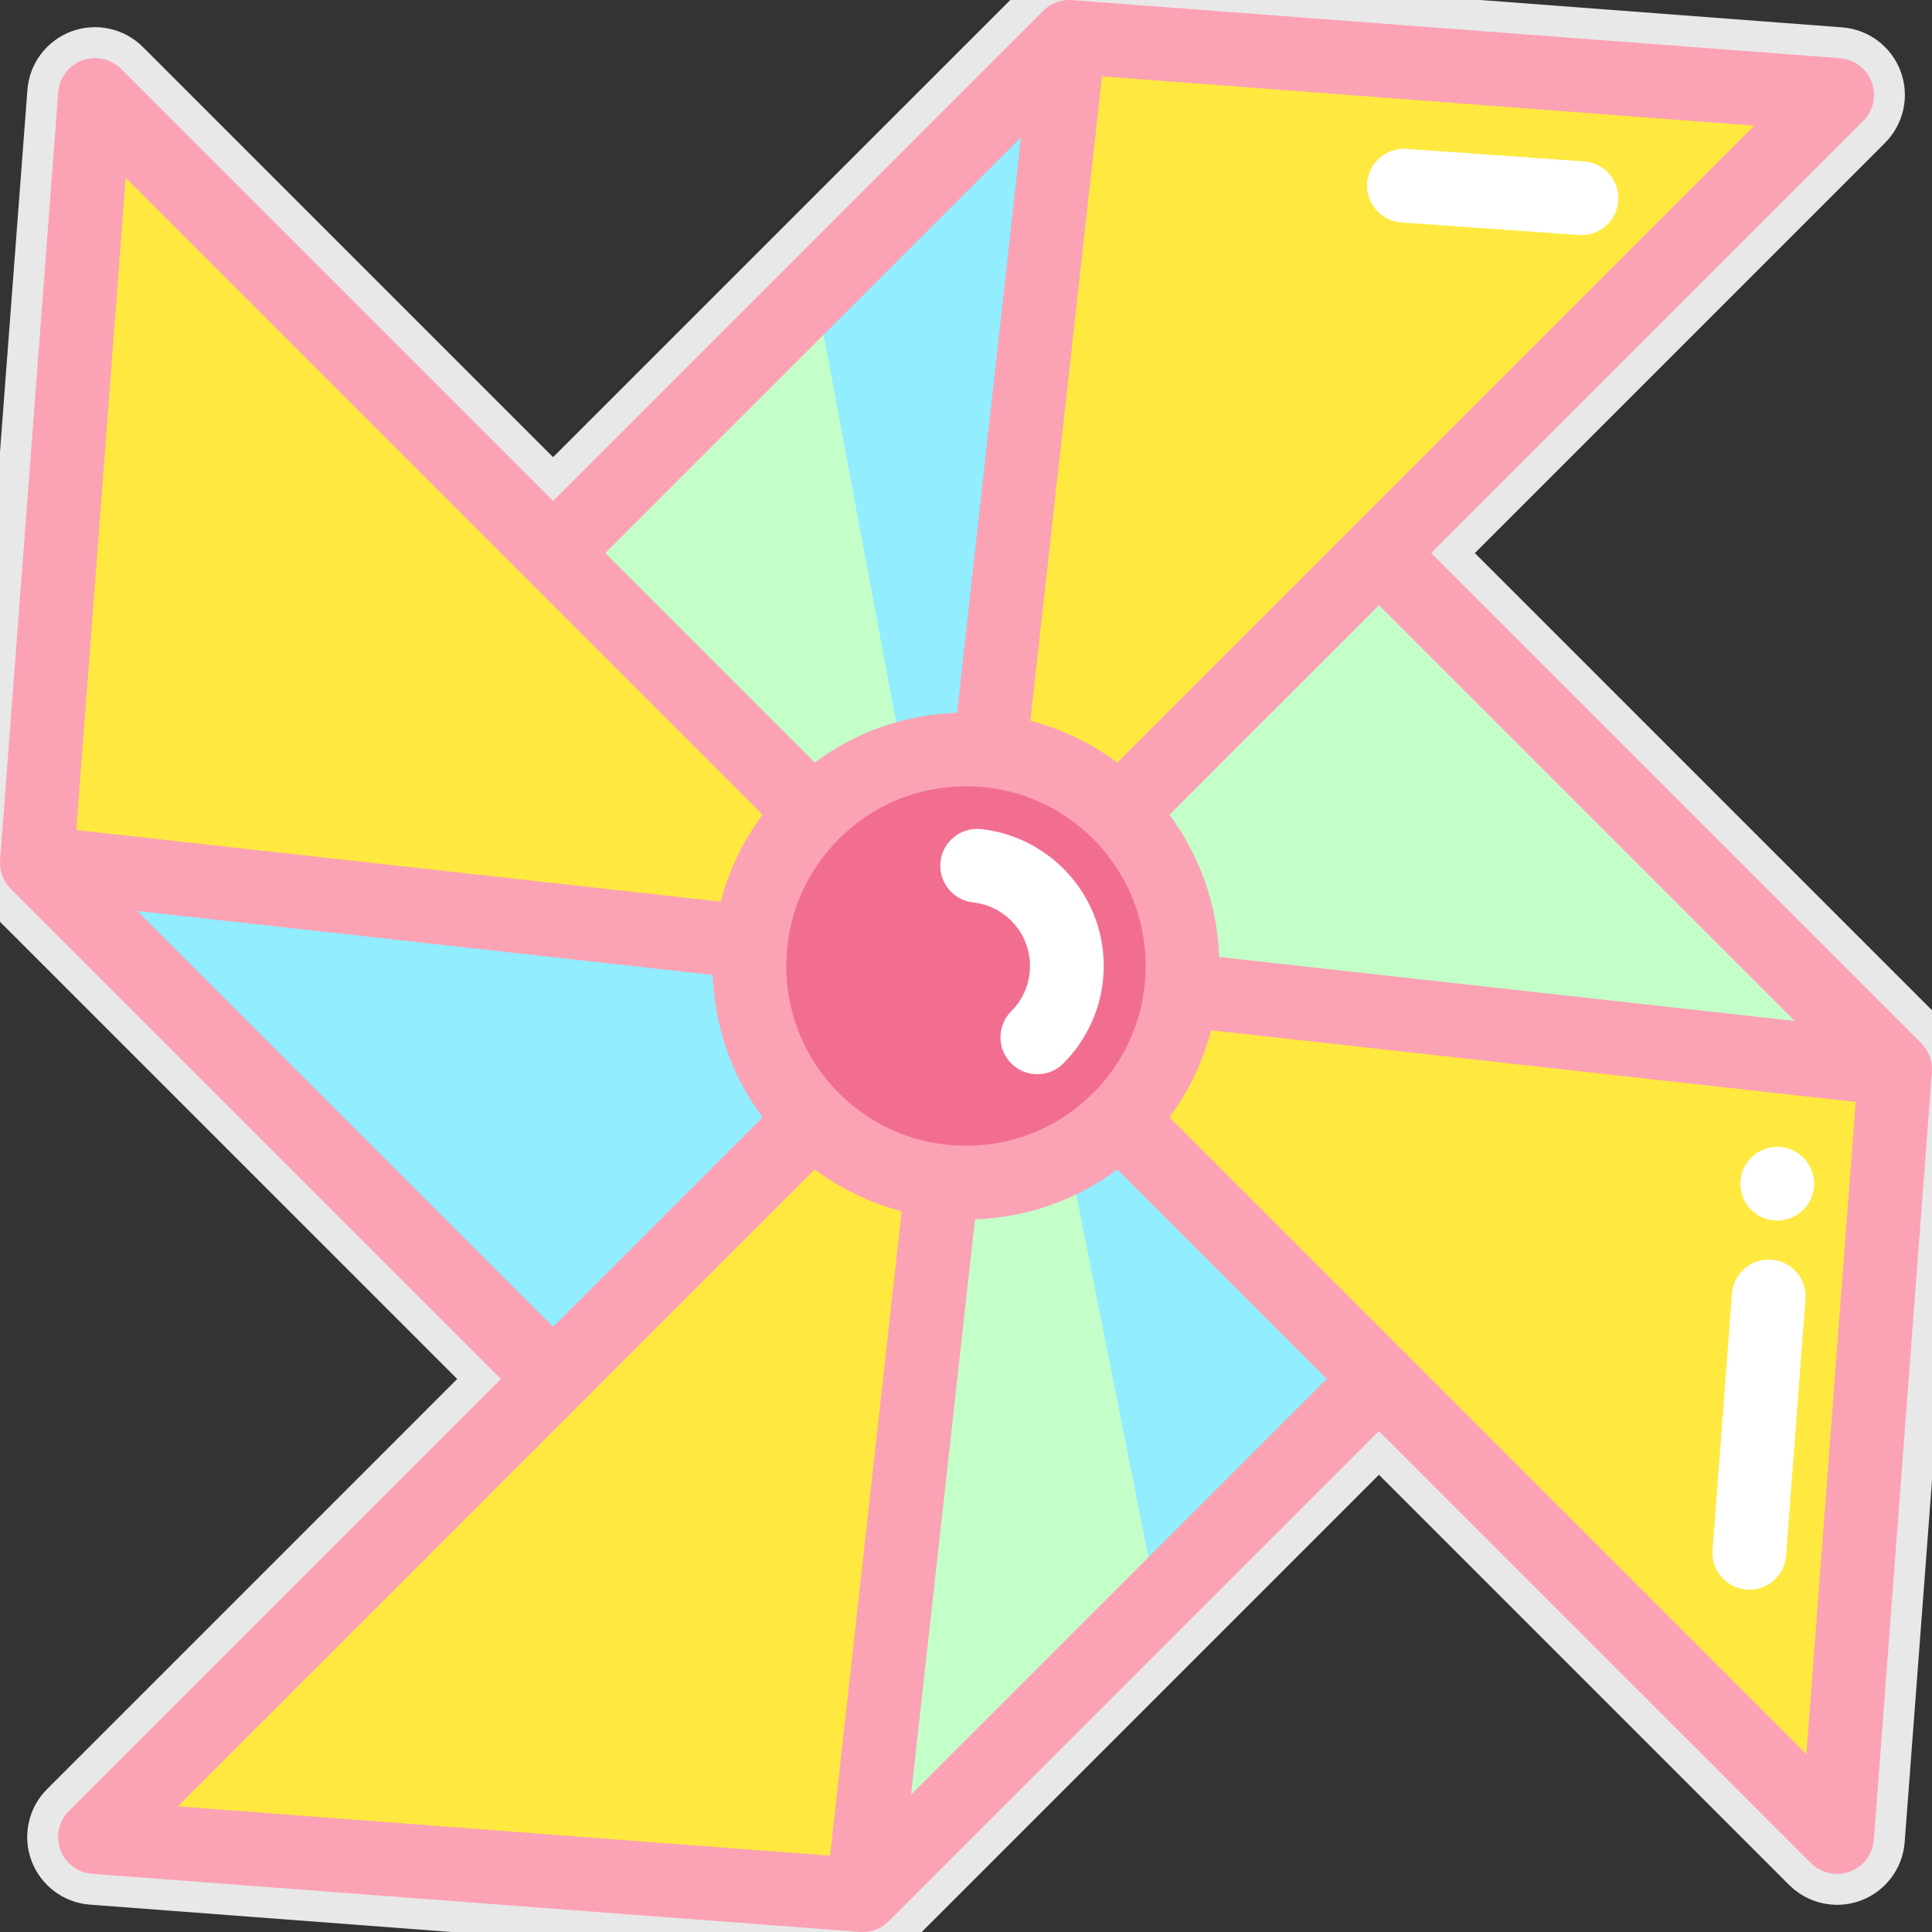 <!DOCTYPE svg PUBLIC "-//W3C//DTD SVG 1.1//EN" "http://www.w3.org/Graphics/SVG/1.1/DTD/svg11.dtd">
<!-- Uploaded to: SVG Repo, www.svgrepo.com, Transformed by: SVG Repo Mixer Tools -->
<svg height="256px" width="256px" version="1.1" id="Layer_1" xmlns="http://www.w3.org/2000/svg" xmlns:xlink="http://www.w3.org/1999/xlink" viewBox="0 0 512.00 512.00" xml:space="preserve" fill="#000000" transform="matrix(1, 0, 0, 1, 0, 0)rotate(0)" stroke="#000000" stroke-width="0.005">
<rect x="0" y="0" width="512.00" height="512.00" fill="#333333" stroke="none"/>
<g id="SVGRepo_bgCarrier" stroke-width="0"/>
<g id="SVGRepo_tracerCarrier" stroke-linecap="round" stroke-linejoin="round" stroke="#e8e8e8" stroke-width="16.384"> <path style="fill:#C4FFC9;" d="M365.443,365.424l-136.797,136.81l21.015-189.171c16.728,1.85,34.108-3.635,46.941-16.468 L365.443,365.424z"/> <polyline style="fill:#91EDFF;" points="280.759,294.133 306.636,424.236 386.288,346.246 307.21,281.952 "/> <path style="fill:#C4FFC9;" d="M283.364,9.778L262.35,198.948c-16.728-1.85-34.108,3.635-46.928,16.455l-68.854-68.841 L283.364,9.778z"/> <g> <polygon style="fill:#91EDFF;" points="262.35,198.948 281.897,22.982 216.096,77.04 239.288,201.077 "/> <path style="fill:#91EDFF;" d="M215.409,296.595l-68.841,68.841L9.77,228.64l189.171,21.028 C197.091,266.383,202.589,283.776,215.409,296.595z"/> </g> <path style="fill:#FFE940;" d="M502.227,283.359l-15.373,203.476L365.443,365.424l-68.841-68.828v-0.013 c9.602-9.602,15.074-21.744,16.455-34.251L502.227,283.359z"/> <path style="fill:#C4FFC9;" d="M502.227,283.359l-189.171-21.028c1.85-16.728-3.635-34.095-16.455-46.915l68.841-68.841 L502.227,283.359z"/> <path style="fill:#FFE940;" d="M486.853,25.164L365.443,146.575l-68.841,68.841c-9.589-9.589-21.744-15.087-34.251-16.468 L283.364,9.778L486.853,25.164z"/> <path style="fill:#F26E91;" d="M262.35,198.948c12.507,1.381,24.663,6.879,34.251,16.468c12.82,12.82,18.305,30.187,16.455,46.915 c-1.381,12.507-6.853,24.65-16.455,34.251v0.013c-12.833,12.833-30.213,18.318-46.941,16.468 c-12.507-1.381-24.65-6.866-34.238-16.468h-0.013c-12.82-12.82-18.318-30.213-16.468-46.928 c1.381-12.507,6.879-24.663,16.468-34.251l0.013-0.013C228.242,202.583,245.622,197.098,262.35,198.948z"/> <g> <path style="fill:#FFE940;" d="M249.66,313.063l-21.015,189.171L25.17,486.834l121.398-121.398l68.841-68.841h0.013 C225.011,306.197,237.153,311.682,249.66,313.063z"/> <path style="fill:#FFE940;" d="M215.422,215.403l-0.013,0.013c-9.589,9.589-15.087,21.744-16.468,34.251L9.77,228.64L25.17,25.164 l121.398,121.398L215.422,215.403z"/> </g> <g> <path style="fill:#FFFFFF;" d="M274.906,284.676c-5.398,0-9.771-4.371-9.771-9.769v-0.007c0-2.591,1.029-5.076,2.861-6.909 c2.753-2.753,4.434-6.251,4.86-10.115c0.571-5.153-1.201-10.205-4.86-13.865c-2.757-2.757-6.255-4.44-10.113-4.866 c-5.364-0.593-9.232-5.421-8.64-10.785c0.593-5.362,5.402-9.225,10.785-8.639c8.201,0.905,15.938,4.624,21.786,10.471 c7.877,7.877,11.693,18.749,10.466,29.83c-0.899,8.149-4.573,15.836-10.344,21.665C280.16,283.531,277.666,284.676,274.906,284.676 z"/> <path style="fill:#FFFFFF;" d="M419.117,62.295c-0.232,0-0.464-0.008-0.698-0.025l-47.049-3.322 c-5.383-0.38-9.439-5.052-9.059-10.436s5.055-9.443,10.436-9.059l47.049,3.322c5.383,0.38,9.439,5.052,9.059,10.436 C428.489,58.36,424.199,62.295,419.117,62.295z"/> <path style="fill:#FFFFFF;" d="M463.603,421.292c-0.246,0-0.496-0.009-0.747-0.029c-5.381-0.406-9.414-5.098-9.006-10.479 l5.133-67.95c0.406-5.381,5.088-9.423,10.48-9.008c5.381,0.406,9.414,5.098,9.006,10.479l-5.133,67.95 C472.948,417.386,468.664,421.292,463.603,421.292z"/> <circle style="fill:#FFFFFF;" cx="470.986" cy="313.695" r="9.771"/> </g> <path style="fill:#fca2b5;" d="M509.138,276.451L379.259,146.572l114.5-114.5c2.699-2.699,3.579-6.725,2.253-10.305 s-4.617-6.059-8.425-6.347L284.097,0.03c-2.84-0.224-5.631,0.819-7.646,2.834L146.573,132.741L32.084,18.254 c-2.701-2.701-6.727-3.58-10.305-2.253c-3.58,1.328-6.059,4.617-6.347,8.425L0.029,227.904c-0.215,2.84,0.819,5.632,2.834,7.646 l129.891,129.891L18.264,479.93c-2.699,2.699-3.579,6.725-2.253,10.305s4.617,6.059,8.425,6.347l203.467,15.39 c0.245,0.02,0.492,0.027,0.737,0.027c2.58,0,5.069-1.023,6.909-2.862l129.889-129.889l114.5,114.5 c1.867,1.866,4.365,2.862,6.911,2.862c1.14,0,2.289-0.199,3.394-0.61c3.58-1.328,6.059-4.617,6.347-8.425l15.379-203.478 C512.187,281.257,511.151,278.465,509.138,276.451z M323.093,253.614c-0.469-13.315-4.86-26.511-13.183-37.691l55.531-55.532 L475.619,270.57L323.093,253.614z M289.686,289.685c-8.996,8.997-20.959,13.952-33.683,13.952c-12.723,0-24.685-4.955-33.683-13.952 c-8.996-8.997-13.952-20.959-13.952-33.683s4.956-24.686,13.953-33.683c8.996-8.997,20.959-13.952,33.682-13.952 c12.725,0,24.686,4.955,33.683,13.952C308.259,240.893,308.259,271.112,289.686,289.685z M358.534,139.659 c-0.001,0.001-0.003,0.003-0.004,0.004l-62.43,62.43c-6.931-5.177-14.732-8.917-23.035-11.081l18.967-170.785l172.862,13.074 L358.534,139.659z M270.575,36.376l-16.937,152.507c-13.771,0.474-26.821,5.064-37.721,13.204l-55.525-55.527L270.575,36.376z M33.311,47.118l106.345,106.345c0.003,0.003,0.004,0.005,0.007,0.007l62.434,62.434c-5.18,6.934-8.92,14.739-11.086,23.044 L20.228,219.971L33.311,47.118z M36.379,241.428l152.505,16.947c0.476,13.774,5.068,26.824,13.211,37.723l-55.523,55.523 L36.379,241.428z M215.914,309.917c6.931,5.176,14.732,8.913,23.034,11.077l-18.978,170.78L47.132,478.701L215.914,309.917z M241.428,475.622l16.947-152.5c13.773-0.476,26.827-5.068,37.727-13.212l55.519,55.519L241.428,475.622z M478.709,464.881 L372.354,358.524c-0.001-0.001-0.003-0.003-0.005-0.005l-62.439-62.438c5.24-7.039,8.915-14.877,11.042-23.043l170.82,18.991 L478.709,464.881z"/> </g>
<g id="SVGRepo_iconCarrier"> <path style="fill:#C4FFC9;" d="M365.443,365.424l-136.797,136.81l21.015-189.171c16.728,1.85,34.108-3.635,46.941-16.468 L365.443,365.424z"/> <polyline style="fill:#91EDFF;" points="280.759,294.133 306.636,424.236 386.288,346.246 307.21,281.952 "/> <path style="fill:#C4FFC9;" d="M283.364,9.778L262.35,198.948c-16.728-1.85-34.108,3.635-46.928,16.455l-68.854-68.841 L283.364,9.778z"/> <g> <polygon style="fill:#91EDFF;" points="262.35,198.948 281.897,22.982 216.096,77.04 239.288,201.077 "/> <path style="fill:#91EDFF;" d="M215.409,296.595l-68.841,68.841L9.77,228.64l189.171,21.028 C197.091,266.383,202.589,283.776,215.409,296.595z"/> </g> <path style="fill:#FFE940;" d="M502.227,283.359l-15.373,203.476L365.443,365.424l-68.841-68.828v-0.013 c9.602-9.602,15.074-21.744,16.455-34.251L502.227,283.359z"/> <path style="fill:#C4FFC9;" d="M502.227,283.359l-189.171-21.028c1.85-16.728-3.635-34.095-16.455-46.915l68.841-68.841 L502.227,283.359z"/> <path style="fill:#FFE940;" d="M486.853,25.164L365.443,146.575l-68.841,68.841c-9.589-9.589-21.744-15.087-34.251-16.468 L283.364,9.778L486.853,25.164z"/> <path style="fill:#F26E91;" d="M262.35,198.948c12.507,1.381,24.663,6.879,34.251,16.468c12.82,12.82,18.305,30.187,16.455,46.915 c-1.381,12.507-6.853,24.65-16.455,34.251v0.013c-12.833,12.833-30.213,18.318-46.941,16.468 c-12.507-1.381-24.65-6.866-34.238-16.468h-0.013c-12.82-12.82-18.318-30.213-16.468-46.928 c1.381-12.507,6.879-24.663,16.468-34.251l0.013-0.013C228.242,202.583,245.622,197.098,262.35,198.948z"/> <g> <path style="fill:#FFE940;" d="M249.66,313.063l-21.015,189.171L25.17,486.834l121.398-121.398l68.841-68.841h0.013 C225.011,306.197,237.153,311.682,249.66,313.063z"/> <path style="fill:#FFE940;" d="M215.422,215.403l-0.013,0.013c-9.589,9.589-15.087,21.744-16.468,34.251L9.77,228.64L25.17,25.164 l121.398,121.398L215.422,215.403z"/> </g> <g> <path style="fill:#FFFFFF;" d="M274.906,284.676c-5.398,0-9.771-4.371-9.771-9.769v-0.007c0-2.591,1.029-5.076,2.861-6.909 c2.753-2.753,4.434-6.251,4.86-10.115c0.571-5.153-1.201-10.205-4.86-13.865c-2.757-2.757-6.255-4.44-10.113-4.866 c-5.364-0.593-9.232-5.421-8.64-10.785c0.593-5.362,5.402-9.225,10.785-8.639c8.201,0.905,15.938,4.624,21.786,10.471 c7.877,7.877,11.693,18.749,10.466,29.83c-0.899,8.149-4.573,15.836-10.344,21.665C280.16,283.531,277.666,284.676,274.906,284.676 z"/> <path style="fill:#FFFFFF;" d="M419.117,62.295c-0.232,0-0.464-0.008-0.698-0.025l-47.049-3.322 c-5.383-0.38-9.439-5.052-9.059-10.436s5.055-9.443,10.436-9.059l47.049,3.322c5.383,0.38,9.439,5.052,9.059,10.436 C428.489,58.36,424.199,62.295,419.117,62.295z"/> <path style="fill:#FFFFFF;" d="M463.603,421.292c-0.246,0-0.496-0.009-0.747-0.029c-5.381-0.406-9.414-5.098-9.006-10.479 l5.133-67.95c0.406-5.381,5.088-9.423,10.48-9.008c5.381,0.406,9.414,5.098,9.006,10.479l-5.133,67.95 C472.948,417.386,468.664,421.292,463.603,421.292z"/> <circle style="fill:#FFFFFF;" cx="470.986" cy="313.695" r="9.771"/> </g> <path style="fill:#fca2b5;" d="M509.138,276.451L379.259,146.572l114.5-114.5c2.699-2.699,3.579-6.725,2.253-10.305 s-4.617-6.059-8.425-6.347L284.097,0.03c-2.84-0.224-5.631,0.819-7.646,2.834L146.573,132.741L32.084,18.254 c-2.701-2.701-6.727-3.58-10.305-2.253c-3.58,1.328-6.059,4.617-6.347,8.425L0.029,227.904c-0.215,2.84,0.819,5.632,2.834,7.646 l129.891,129.891L18.264,479.93c-2.699,2.699-3.579,6.725-2.253,10.305s4.617,6.059,8.425,6.347l203.467,15.39 c0.245,0.02,0.492,0.027,0.737,0.027c2.58,0,5.069-1.023,6.909-2.862l129.889-129.889l114.5,114.5 c1.867,1.866,4.365,2.862,6.911,2.862c1.14,0,2.289-0.199,3.394-0.61c3.58-1.328,6.059-4.617,6.347-8.425l15.379-203.478 C512.187,281.257,511.151,278.465,509.138,276.451z M323.093,253.614c-0.469-13.315-4.86-26.511-13.183-37.691l55.531-55.532 L475.619,270.57L323.093,253.614z M289.686,289.685c-8.996,8.997-20.959,13.952-33.683,13.952c-12.723,0-24.685-4.955-33.683-13.952 c-8.996-8.997-13.952-20.959-13.952-33.683s4.956-24.686,13.953-33.683c8.996-8.997,20.959-13.952,33.682-13.952 c12.725,0,24.686,4.955,33.683,13.952C308.259,240.893,308.259,271.112,289.686,289.685z M358.534,139.659 c-0.001,0.001-0.003,0.003-0.004,0.004l-62.43,62.43c-6.931-5.177-14.732-8.917-23.035-11.081l18.967-170.785l172.862,13.074 L358.534,139.659z M270.575,36.376l-16.937,152.507c-13.771,0.474-26.821,5.064-37.721,13.204l-55.525-55.527L270.575,36.376z M33.311,47.118l106.345,106.345c0.003,0.003,0.004,0.005,0.007,0.007l62.434,62.434c-5.18,6.934-8.92,14.739-11.086,23.044 L20.228,219.971L33.311,47.118z M36.379,241.428l152.505,16.947c0.476,13.774,5.068,26.824,13.211,37.723l-55.523,55.523 L36.379,241.428z M215.914,309.917c6.931,5.176,14.732,8.913,23.034,11.077l-18.978,170.78L47.132,478.701L215.914,309.917z M241.428,475.622l16.947-152.5c13.773-0.476,26.827-5.068,37.727-13.212l55.519,55.519L241.428,475.622z M478.709,464.881 L372.354,358.524c-0.001-0.001-0.003-0.003-0.005-0.005l-62.439-62.438c5.24-7.039,8.915-14.877,11.042-23.043l170.82,18.991 L478.709,464.881z"/> </g>
</svg>